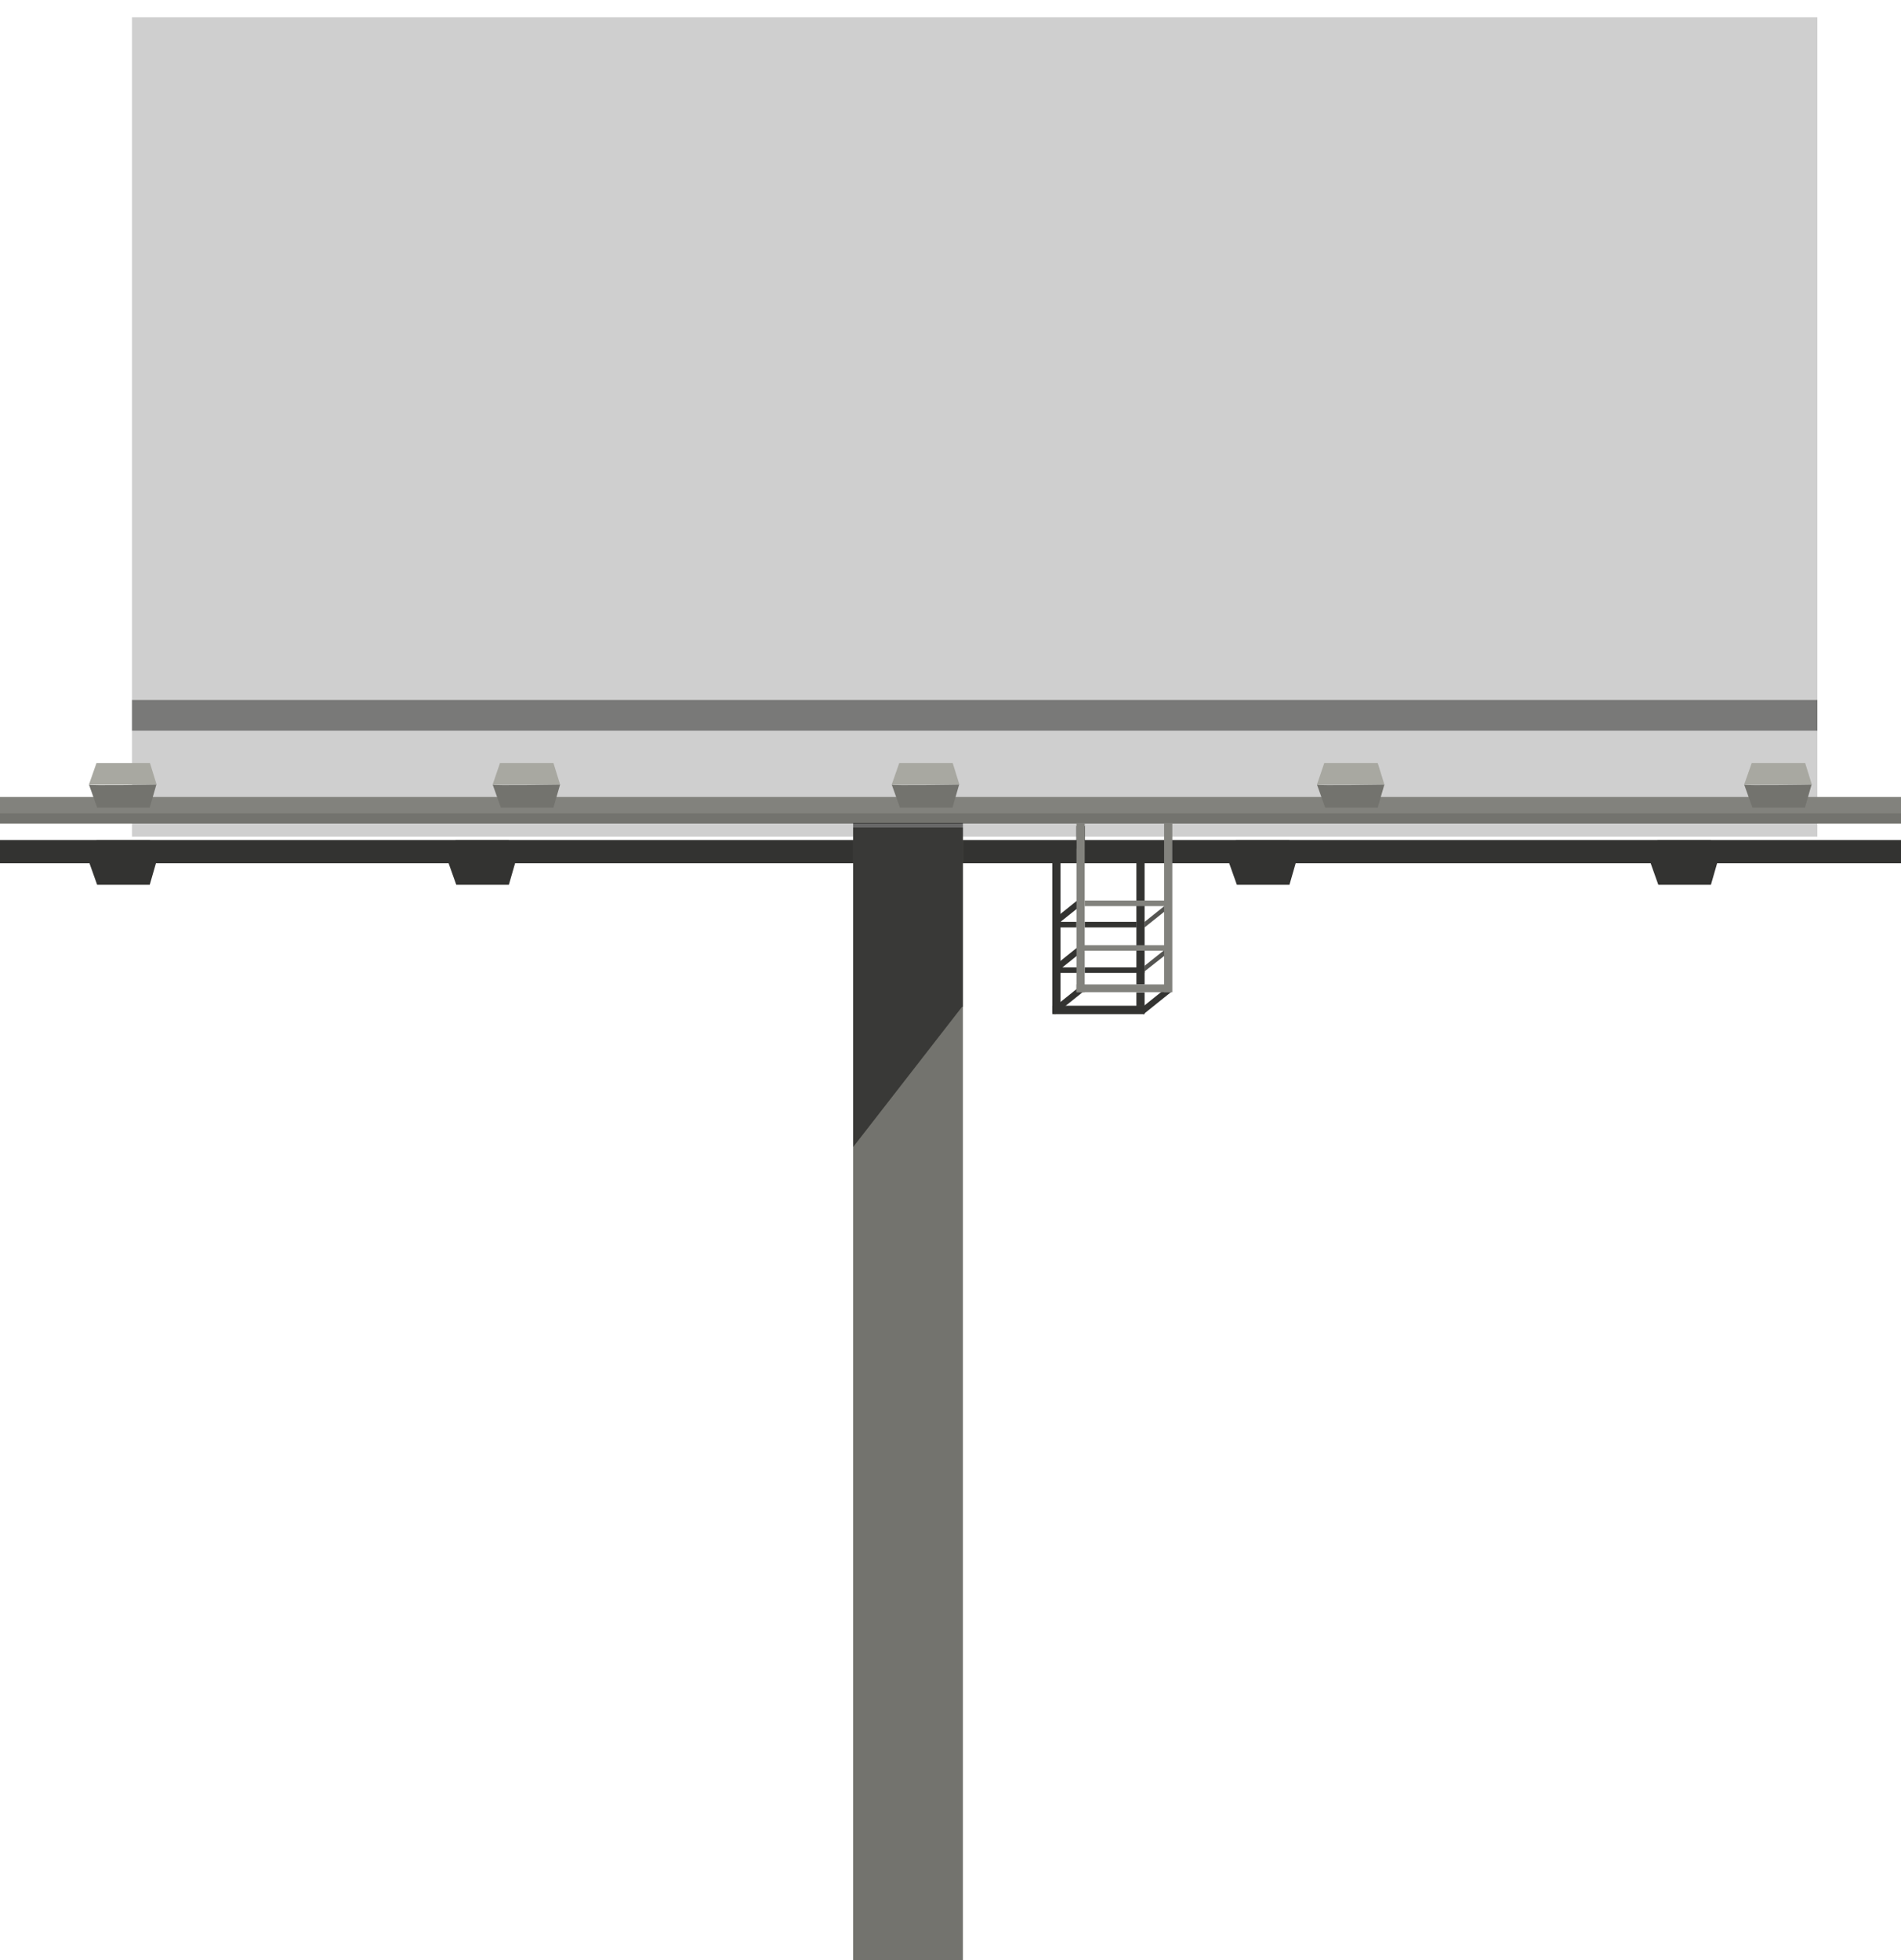 <?xml version="1.0" encoding="utf-8"?>
<!-- Generator: Adobe Illustrator 18.0.0, SVG Export Plug-In . SVG Version: 6.00 Build 0)  -->
<!DOCTYPE svg PUBLIC "-//W3C//DTD SVG 1.1//EN" "http://www.w3.org/Graphics/SVG/1.1/DTD/svg11.dtd">
<svg version="1.1" id="Layer_1" xmlns="http://www.w3.org/2000/svg" xmlns:xlink="http://www.w3.org/1999/xlink" x="0px" y="0px"
	 viewBox="0 0 857 883.4" enable-background="new 0 0 857 883.4" xml:space="preserve">
<g>
	<rect x="59.5" y="7.8" fill="#CFCFCF" width="759.8" height="369.3"/>
	<rect x="0" y="359.2" fill="#82827D" width="857" height="8"/>
	<rect x="0" y="378.6" fill="#333331" width="857" height="10.5"/>
	<rect x="0" y="366.6" fill="#73736E" width="857" height="4.6"/>
	<rect x="59.5" y="315.5" opacity="0.55" fill="#333331" width="759.8" height="13.8"/>
	<g>
		<polygon fill="#A8A8A1" points="43.5,343.9 67.6,343.9 70.6,353.6 40.1,353.6 		"/>
		<path fill="#73736E" d="M40.1,353.6l3.7,10.4h23.7l3-10.4C70.6,353.6,39.6,354.1,40.1,353.6z"/>
	</g>
	<g>
		<g>
			<g>
				<polygon fill="#333331" points="43.5,378.7 67.6,378.7 70.6,388.4 40.1,388.4 				"/>
			</g>
			<g>
				<path fill="#333331" d="M40.1,388.4l3.7,10.4h23.7l3-10.4C70.6,388.4,39.6,388.9,40.1,388.4z"/>
			</g>
		</g>
	</g>
	<g>
		<polygon fill="#A8A8A1" points="225.4,343.9 249.5,343.9 252.5,353.6 222.1,353.6 		"/>
		<path fill="#73736E" d="M222.1,353.6l3.7,10.4h23.7l3-10.4C252.5,353.6,221.6,354.1,222.1,353.6z"/>
	</g>
	<g>
		<g>
			<g>
				<polygon fill="#333331" points="205.4,378.7 229.4,378.7 232.5,388.4 202,388.4 				"/>
			</g>
			<g>
				<path fill="#333331" d="M202,388.4l3.7,10.4h23.7l3-10.4C232.5,388.4,201.5,388.9,202,388.4z"/>
			</g>
		</g>
	</g>
	<g>
		<g>
			<g>
				<polygon fill="#333331" points="557.2,378.7 581.3,378.7 584.3,388.4 553.9,388.4 				"/>
			</g>
			<g>
				<path fill="#333331" d="M553.9,388.4l3.7,10.4h23.7l3-10.4C584.3,388.4,553.4,388.9,553.9,388.4z"/>
			</g>
		</g>
	</g>
	<g>
		<g>
			<g>
				<polygon fill="#333331" points="747.2,378.7 771.3,378.7 774.3,388.4 743.9,388.4 				"/>
			</g>
			<g>
				<path fill="#333331" d="M743.9,388.4l3.7,10.4h23.7l3-10.4C774.3,388.4,743.4,388.9,743.9,388.4z"/>
			</g>
		</g>
	</g>
	<g>
		<polygon fill="#A8A8A1" points="405.4,343.9 429.5,343.9 432.5,353.6 402,353.6 		"/>
		<path fill="#73736E" d="M402,353.6l3.7,10.4h23.7l3-10.4C432.5,353.6,401.5,354.1,402,353.6z"/>
	</g>
	<g>
		<polygon fill="#A8A8A1" points="597,343.9 621.1,343.9 624.1,353.6 593.7,353.6 		"/>
		<path fill="#73736E" d="M593.7,353.6l3.7,10.4h23.7l3-10.4C624.1,353.6,593.2,354.1,593.7,353.6z"/>
	</g>
	<g>
		<polygon fill="#A8A8A1" points="789.7,343.9 813.8,343.9 816.8,353.6 786.3,353.6 		"/>
		<path fill="#73736E" d="M786.3,353.6L790,364h23.7l3-10.4C816.8,353.6,785.8,354.1,786.3,353.6z"/>
	</g>
	<rect x="384.6" y="373" fill="#73736E" width="49.5" height="510.4"/>
	<polygon opacity="0.5" points="384.6,370.9 384.6,453.3 384.6,453.8 384.6,517 433.7,453.8 434.1,453.8 434.1,370.9 	"/>
	<rect x="474.4" y="388.4" fill="#333331" width="3.7" height="68.2"/>
	<rect x="512.3" y="388.7" fill="#333331" width="3.7" height="55"/>
	<rect x="512.3" y="447.3" fill="#333331" width="3.7" height="6.2"/>
	<rect x="485.3" y="372.3" width="3.7" height="6.6"/>
	<polygon points="485.3,382.5 485.3,378.9 489,378.9 	"/>
	<rect x="477.7" y="415.5" fill="#333331" width="7.6" height="2.5"/>
	<rect x="489" y="415.5" fill="#333331" width="23.4" height="2.5"/>
	<polygon fill="#545451" points="524.9,430.8 516,437.8 516,435.3 524.9,428.2 	"/>
	<rect x="489" y="405.9" fill="#82827D" width="38.4" height="2.5"/>
	<rect x="488.1" y="426" fill="#82827D" width="38.4" height="2.5"/>
	<polygon fill="#545451" points="524.9,410.9 516,418 516,415.5 524.9,408.4 	"/>
	<polygon fill="#333331" points="488.3,447 475.6,457.2 475.6,453.6 488.3,443.4 	"/>
	<polygon fill="#333331" points="488.3,428.5 475.6,438.7 475.6,435.1 488.3,424.9 	"/>
	<polygon fill="#333331" points="488.3,407.3 475.6,417.5 475.6,413.9 488.3,403.7 	"/>
	<polygon fill="#333331" points="528.1,447 515.4,457.2 515.4,453.6 528.1,443.4 	"/>
	<rect x="489" y="436" fill="#333331" width="27" height="2.5"/>
	<rect x="477.7" y="436" fill="#333331" width="7.7" height="2.5"/>
	<rect x="485.3" y="371.2" fill="#82827D" width="3.7" height="76"/>
	<rect x="485.3" y="443.7" fill="#82827D" width="42.5" height="3.5"/>
	<rect x="524.8" y="371.2" fill="#82827D" width="3.7" height="76"/>
	<rect x="474.4" y="453.3" fill="#333331" width="41.6" height="3.8"/>
</g>
</svg>
